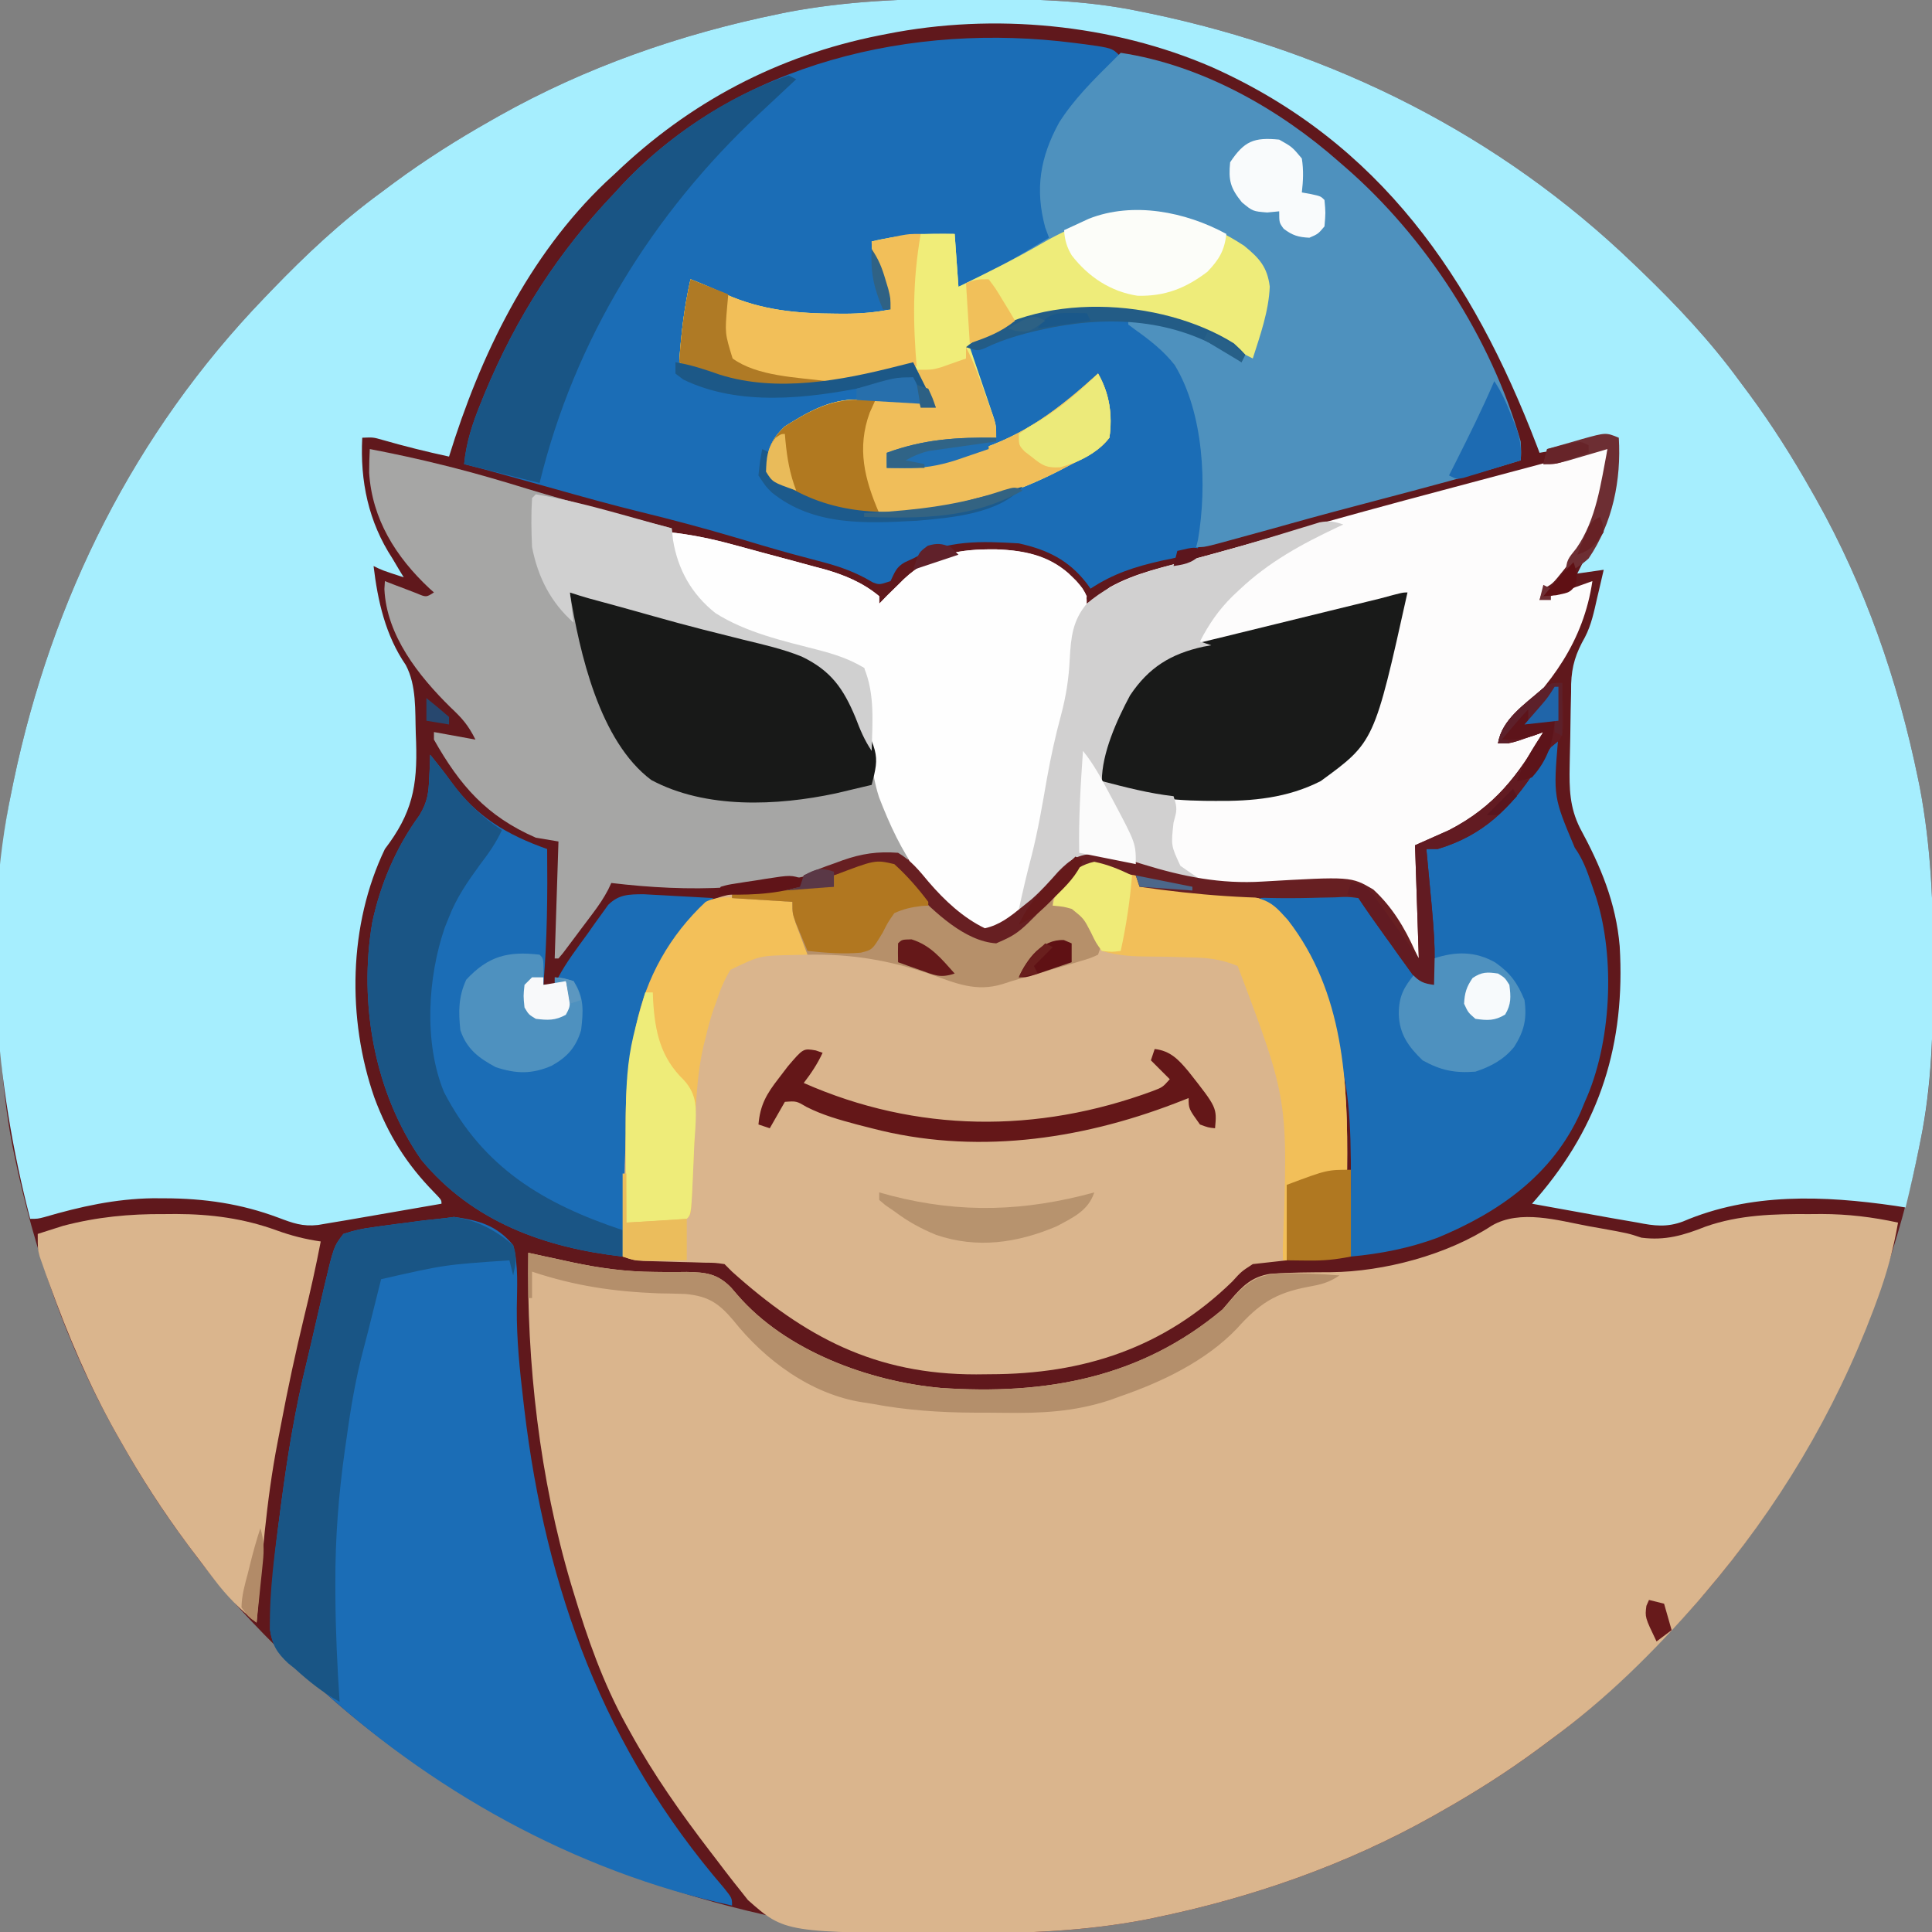 <?xml version="1.0" encoding="UTF-8"?>
<svg version="1.1" xmlns="http://www.w3.org/2000/svg" width="512" height="512">
<rect width="100%" height="100%" fill="#808080" stroke="none"/>
<path d="M0 0 C1.018 0.002 2.036 0.004 3.085 0.007 C17.694 0.056 32.026 0.307 46.375 3.312 C47.35 3.511 48.325 3.71 49.329 3.915 C97.711 14.035 141.699 35.952 177.375 70.312 C178.364 71.261 178.364 71.261 179.373 72.228 C188.861 81.372 197.601 90.67 205.375 101.312 C206.233 102.464 207.091 103.615 207.949 104.766 C213.987 112.955 219.37 121.458 224.375 130.312 C224.777 131.02 225.179 131.727 225.594 132.456 C238.619 155.591 247.368 180.762 252.688 206.75 C252.835 207.469 252.982 208.188 253.134 208.928 C256.108 224.575 256.748 240.048 256.688 255.938 C256.685 256.955 256.683 257.973 256.681 259.022 C256.631 273.631 256.38 287.963 253.375 302.312 C253.077 303.775 253.077 303.775 252.773 305.267 C242.652 353.648 220.736 397.637 186.375 433.312 C185.743 433.972 185.111 434.631 184.459 435.311 C175.315 444.799 166.018 453.539 155.375 461.312 C154.224 462.171 153.073 463.029 151.922 463.887 C143.732 469.924 135.23 475.307 126.375 480.312 C125.668 480.715 124.961 481.117 124.232 481.531 C101.097 494.557 75.925 503.306 49.938 508.625 C49.219 508.772 48.5 508.92 47.759 509.072 C32.113 512.045 16.639 512.686 0.75 512.625 C-0.777 512.622 -0.777 512.622 -2.335 512.618 C-16.944 512.569 -31.276 512.318 -45.625 509.312 C-47.087 509.014 -47.087 509.014 -48.579 508.71 C-96.961 498.59 -140.949 476.673 -176.625 442.312 C-177.284 441.68 -177.944 441.048 -178.623 440.397 C-188.111 431.253 -196.851 421.955 -204.625 411.312 C-205.483 410.161 -206.341 409.01 -207.199 407.859 C-213.237 399.67 -218.62 391.167 -223.625 382.312 C-224.027 381.605 -224.429 380.898 -224.844 380.169 C-237.869 357.034 -246.618 331.863 -251.938 305.875 C-252.085 305.156 -252.232 304.437 -252.384 303.697 C-255.358 288.05 -255.998 272.577 -255.938 256.688 C-255.935 255.67 -255.933 254.652 -255.931 253.603 C-255.881 238.994 -255.63 224.662 -252.625 210.312 C-252.426 209.338 -252.228 208.363 -252.023 207.358 C-241.902 158.977 -219.986 114.988 -185.625 79.312 C-184.993 78.653 -184.361 77.994 -183.709 77.314 C-174.565 67.826 -165.268 59.086 -154.625 51.312 C-153.474 50.454 -152.323 49.596 -151.172 48.738 C-142.982 42.701 -134.48 37.318 -125.625 32.312 C-124.918 31.91 -124.211 31.508 -123.482 31.094 C-100.347 18.068 -75.175 9.319 -49.188 4 C-48.469 3.853 -47.75 3.705 -47.009 3.553 C-31.363 0.58 -15.889 -0.061 0 0 Z " fill="#60181C" transform="translate(255.625,-0.312)"/>
<path d="M0 0 C1.018 0.002 2.036 0.004 3.085 0.007 C17.694 0.056 32.026 0.307 46.375 3.312 C47.35 3.511 48.325 3.71 49.329 3.915 C97.711 14.035 141.699 35.952 177.375 70.312 C178.364 71.261 178.364 71.261 179.373 72.228 C188.861 81.372 197.601 90.67 205.375 101.312 C206.233 102.464 207.091 103.615 207.949 104.766 C213.987 112.955 219.37 121.458 224.375 130.312 C224.777 131.02 225.179 131.727 225.594 132.456 C238.619 155.591 247.368 180.762 252.688 206.75 C252.835 207.469 252.982 208.188 253.134 208.928 C256.108 224.576 256.745 240.048 256.688 255.938 C256.686 256.953 256.685 257.969 256.683 259.015 C256.644 273.64 256.312 287.935 253.375 302.312 C253.199 303.188 253.022 304.064 252.84 304.966 C251.784 310.108 250.628 315.216 249.375 320.312 C248.475 320.168 247.575 320.024 246.648 319.875 C227.696 317.14 208.335 316.344 190.398 324.012 C186.164 325.605 182.735 325.197 178.375 324.312 C176.073 323.914 173.771 323.517 171.469 323.121 C168.937 322.666 166.406 322.209 163.875 321.75 C162.563 321.513 161.25 321.277 159.938 321.041 C156.75 320.467 153.562 319.891 150.375 319.312 C150.963 318.637 150.963 318.637 151.562 317.948 C168.489 298.373 175.146 276.805 173.61 251.049 C172.618 239.488 168.563 229.843 163.082 219.738 C160.336 214.227 160.236 209.305 160.355 203.23 C160.37 202.457 160.384 201.684 160.398 200.888 C160.431 199.257 160.468 197.625 160.507 195.994 C160.562 193.519 160.591 191.044 160.619 188.568 C160.655 186.977 160.692 185.385 160.73 183.793 C160.735 183.062 160.739 182.332 160.744 181.579 C160.901 176.759 162.012 173.376 164.399 169.182 C166.104 165.915 166.817 162.388 167.625 158.812 C167.884 157.722 167.884 157.722 168.148 156.609 C168.566 154.846 168.972 153.079 169.375 151.312 C167.065 151.643 164.755 151.972 162.375 152.312 C163.482 150.067 164.624 147.852 165.812 145.648 C171.041 135.74 172.802 127.459 172.375 116.312 C171.117 116.601 169.859 116.89 168.562 117.188 C164.905 118.003 161.24 118.72 157.551 119.383 C156.09 119.646 156.09 119.646 154.599 119.915 C153.865 120.046 153.131 120.177 152.375 120.312 C152.124 119.655 151.874 118.997 151.616 118.319 C134.61 73.976 110.167 38.051 65.602 18.129 C39.104 6.624 7.73 3.674 -20.625 9.312 C-21.286 9.441 -21.947 9.57 -22.627 9.703 C-49.525 15.079 -72.819 27.328 -92.625 46.312 C-93.433 47.058 -94.241 47.803 -95.074 48.57 C-115.618 68.114 -128.372 94.583 -136.625 121.312 C-142.563 120.031 -148.404 118.578 -154.242 116.898 C-156.702 116.193 -156.702 116.193 -159.625 116.312 C-160.222 127.848 -157.98 138.606 -151.625 148.312 C-151.027 149.323 -150.429 150.334 -149.812 151.375 C-149.225 152.334 -149.225 152.334 -148.625 153.312 C-154.375 151.438 -154.375 151.438 -156.625 150.312 C-155.523 159.589 -153.465 168.723 -148.092 176.543 C-145.19 182.02 -145.648 188.647 -145.438 194.75 C-145.41 195.477 -145.383 196.204 -145.354 196.953 C-144.98 208.774 -146.383 215.811 -153.625 225.312 C-163.283 245.37 -163.696 270.317 -156.403 291.22 C-152.73 301.096 -147.901 308.813 -140.566 316.301 C-138.625 318.312 -138.625 318.312 -138.625 319.312 C-142.627 320.008 -146.629 320.701 -150.631 321.394 C-151.989 321.629 -153.348 321.865 -154.707 322.101 C-156.67 322.442 -158.634 322.782 -160.598 323.121 C-161.776 323.325 -162.954 323.53 -164.168 323.74 C-165.309 323.929 -166.45 324.118 -167.625 324.312 C-168.851 324.521 -170.077 324.73 -171.341 324.945 C-175.46 325.406 -178.014 324.458 -181.875 323 C-191.759 319.299 -201.457 317.903 -212 317.875 C-213.025 317.871 -214.05 317.867 -215.106 317.863 C-225.078 318.01 -234.314 320.065 -243.851 322.854 C-245.625 323.312 -245.625 323.312 -247.625 323.312 C-257.022 287.322 -260.311 247.009 -252.625 210.312 C-252.426 209.338 -252.228 208.363 -252.023 207.358 C-241.902 158.977 -219.986 114.988 -185.625 79.312 C-184.993 78.653 -184.361 77.994 -183.709 77.314 C-174.565 67.826 -165.268 59.086 -154.625 51.312 C-153.474 50.454 -152.323 49.596 -151.172 48.738 C-142.982 42.701 -134.48 37.318 -125.625 32.312 C-124.918 31.91 -124.211 31.508 -123.482 31.094 C-100.347 18.068 -75.175 9.319 -49.188 4 C-48.469 3.853 -47.75 3.705 -47.009 3.553 C-31.363 0.58 -15.889 -0.061 0 0 Z " fill="#A6EEFE" transform="translate(255.625,-0.312)"/>
<path d="M0 0 C1.569 -0.012 1.569 -0.012 3.17 -0.023 C10.126 -0.006 16.643 0.771 23.438 2.25 C22.228 9.24 20.449 15.783 18 22.438 C17.654 23.379 17.307 24.321 16.95 25.292 C6.561 52.831 -8.458 77.893 -27.562 100.25 C-28.199 100.999 -28.836 101.748 -29.492 102.52 C-41.31 116.015 -54.048 128.686 -68.562 139.25 C-69.712 140.106 -70.862 140.963 -72.012 141.82 C-80.202 147.86 -88.706 153.244 -97.562 158.25 C-98.623 158.853 -98.623 158.853 -99.706 159.469 C-122.841 172.494 -148.012 181.243 -174 186.562 C-174.719 186.71 -175.438 186.857 -176.178 187.009 C-191.826 189.983 -207.297 190.619 -223.188 190.562 C-224.2 190.561 -225.213 190.56 -226.256 190.559 C-271.541 190.456 -271.541 190.456 -281.355 181.781 C-282.541 180.281 -282.541 180.281 -283.75 178.75 C-284.196 178.191 -284.643 177.632 -285.103 177.056 C-286.616 175.14 -288.09 173.198 -289.562 171.25 C-290.409 170.148 -290.409 170.148 -291.273 169.024 C-299.081 158.84 -306.381 148.505 -312.562 137.25 C-312.905 136.637 -313.247 136.023 -313.6 135.391 C-319.782 124.184 -323.875 112.481 -327.562 100.25 C-327.769 99.571 -327.975 98.892 -328.187 98.192 C-336.545 70.155 -340.044 39.439 -339.562 10.25 C-338.295 10.527 -337.028 10.804 -335.723 11.09 C-334.023 11.456 -332.324 11.822 -330.625 12.188 C-329.794 12.37 -328.963 12.552 -328.107 12.74 C-320.755 14.314 -313.643 15.28 -306.117 15.32 C-305.185 15.331 -304.253 15.341 -303.293 15.352 C-301.382 15.367 -299.47 15.359 -297.559 15.328 C-292.494 15.426 -289.448 15.756 -285.82 19.461 C-285.276 20.094 -284.733 20.726 -284.172 21.378 C-271.371 36.261 -249.234 44.366 -230.229 46.067 C-202.554 47.967 -177.246 43.507 -155.562 25.25 C-154.835 24.391 -154.108 23.533 -153.359 22.648 C-150.274 19.048 -147.807 16.61 -142.971 15.834 C-137.597 15.43 -132.23 15.428 -126.844 15.398 C-112.819 15.26 -96.025 10.799 -84.227 3.062 C-76.692 -1.335 -66.682 1.686 -58.625 3.188 C-57.598 3.37 -56.572 3.552 -55.514 3.74 C-48.059 5.085 -48.059 5.085 -44.562 6.25 C-38.235 7.054 -33.432 5.639 -27.586 3.317 C-18.695 0.18 -9.337 -0.069 0 0 Z " fill="#DAB58D" transform="translate(479.562,321.75)"/>
<path d="M0 0 C2.378 2.273 4.428 4.715 6.523 7.25 C11.233 12.479 17.18 16.12 23 20 C33.002 19.307 41.087 9.148 47.395 2.125 C50 0 50 0 53.055 -0.398 C55.679 -0.043 57.856 0.411 60.312 1.375 C60.989 1.63 61.666 1.885 62.363 2.148 C64 3 64 3 65 5 C67.486 5.533 67.486 5.533 70.504 5.781 C72.205 5.961 72.205 5.961 73.939 6.145 C75.135 6.262 76.331 6.379 77.562 6.5 C98.74 8.626 98.74 8.626 104.277 14.781 C119.168 33.96 120.237 57.604 120 81 C112.575 82.98 112.575 82.98 105 85 C104.67 91.6 104.34 98.2 104 105 C99.545 105.495 99.545 105.495 95 106 C91.988 107.954 91.988 107.954 89.562 110.625 C71.469 128.243 50.111 135.174 25.312 135.188 C24.122 135.2 22.932 135.212 21.705 135.225 C-5.045 135.268 -23.661 125.352 -43 108 C-43.66 107.34 -44.32 106.68 -45 106 C-47.472 105.645 -47.472 105.645 -50.34 105.621 C-51.403 105.587 -52.466 105.553 -53.561 105.518 C-54.675 105.491 -55.789 105.465 -56.938 105.438 C-59.134 105.378 -61.331 105.314 -63.527 105.246 C-64.993 105.21 -64.993 105.21 -66.488 105.174 C-69 105 -69 105 -72 104 C-73.283 35.416 -73.283 35.416 -52.406 11.891 C-46.911 7.573 -39.729 7.488 -33 6.875 C-31.704 6.745 -31.704 6.745 -30.383 6.613 C-25.564 6.152 -20.84 5.908 -16 6 C-16 5.01 -16 4.02 -16 3 C-5.049 -1.172 -5.049 -1.172 0 0 Z " fill="#DAB58D" transform="translate(237,229)"/>
<path d="M0 0 C-0.721 11.463 -2.896 20.807 -10 30 C-10.472 30.612 -10.944 31.225 -11.43 31.855 C-14.594 35.797 -14.594 35.797 -17 37 C-17.33 37.99 -17.66 38.98 -18 40 C-11.07 37.525 -11.07 37.525 -4 35 C-6.338 50.895 -14.925 62.521 -26.434 73.309 C-28.237 75.022 -28.237 75.022 -29 78 C-25.04 77.01 -21.08 76.02 -17 75 C-22.536 88.841 -31.585 97.097 -45 103 C-47.475 103.99 -47.475 103.99 -50 105 C-49.67 115.23 -49.34 125.46 -49 136 C-54.521 130.479 -54.521 130.479 -55.664 127.23 C-57.865 122.355 -60.182 118.591 -65 116 C-72.072 114.782 -79.147 115.255 -86.286 115.584 C-87.842 115.656 -89.397 115.727 -90.953 115.797 C-92.106 115.85 -92.106 115.85 -93.282 115.904 C-100.56 116.165 -107.252 115.202 -114.375 113.625 C-115.389 113.402 -116.403 113.18 -117.448 112.951 C-121.81 111.929 -125.847 110.687 -130 109 C-133.935 108.018 -137.072 107.912 -141 109 C-144.929 112.154 -148.168 115.762 -151.548 119.482 C-153.67 121.7 -155.973 123.55 -158.438 125.375 C-159.199 125.94 -159.961 126.504 -160.746 127.086 C-163 128 -163 128 -165.516 127.355 C-180.641 119.103 -188.779 105.665 -193.875 89.688 C-195.437 83.343 -195.558 76.835 -195.789 70.332 C-195.949 66.177 -196.431 62.118 -197 58 C-201.906 56.308 -206.805 54.748 -211.812 53.387 C-212.826 53.108 -213.839 52.829 -214.883 52.541 C-216.958 51.973 -219.036 51.415 -221.117 50.869 C-230.797 48.166 -239.43 43.668 -245 35 C-247.081 30.748 -249 26.778 -249 22 C-243.064 22.615 -237.504 23.764 -231.75 25.328 C-230.892 25.559 -230.035 25.79 -229.151 26.028 C-227.349 26.516 -225.547 27.007 -223.746 27.5 C-221.011 28.247 -218.272 28.973 -215.531 29.699 C-213.771 30.178 -212.01 30.659 -210.25 31.141 C-209.441 31.352 -208.633 31.564 -207.8 31.782 C-202.378 33.299 -197.369 35.356 -193 39 C-193 39.66 -193 40.32 -193 41 C-192.319 40.299 -191.639 39.597 -190.938 38.875 C-189.962 37.913 -188.982 36.955 -188 36 C-187.481 35.484 -186.961 34.969 -186.426 34.438 C-179.188 27.689 -171.728 26.49 -162.026 26.583 C-154.746 26.855 -148.328 28.046 -142.773 32.977 C-138 38.206 -138 38.206 -138 41 C-137.455 40.602 -136.909 40.203 -136.348 39.793 C-135.594 39.263 -134.839 38.733 -134.062 38.188 C-132.966 37.404 -132.966 37.404 -131.848 36.605 C-125.205 32.861 -117.513 31.26 -110.188 29.312 C-101.517 26.98 -92.878 24.547 -84.25 22.062 C-70.873 18.22 -57.449 14.577 -44 11 C-41.363 10.297 -38.727 9.594 -36.09 8.891 C-32.164 7.843 -28.238 6.797 -24.311 5.752 C-23.127 5.437 -21.943 5.122 -20.723 4.797 C-19.59 4.496 -18.457 4.195 -17.29 3.885 C-13.252 2.799 -9.226 1.669 -5.205 0.524 C-3 0 -3 0 0 0 Z " fill="#FDFCFC" transform="translate(426,119)"/>
<path d="M0 0 C0.998 0.126 1.996 0.252 3.024 0.382 C10.052 1.365 10.052 1.365 12.312 3.625 C11.744 4.159 11.176 4.692 10.59 5.242 C1.123 14.378 -7.797 24.569 -8.062 38.25 C-7.916 43.049 -7.359 47.132 -5.688 51.625 C-10.931 55.412 -16.351 58.607 -22.125 61.5 C-22.74 61.81 -23.355 62.12 -23.989 62.44 C-28.428 64.625 -28.428 64.625 -30.688 64.625 C-31.688 60.625 -31.688 60.625 -31.688 50.625 C-38.947 51.285 -46.208 51.945 -53.688 52.625 C-52.047 57.428 -52.047 57.428 -50.396 62.228 C-49.41 65.15 -48.688 67.521 -48.688 70.625 C-53.515 72.548 -57.867 72.906 -63 72.812 C-63.756 72.803 -64.512 72.794 -65.292 72.784 C-79.017 72.554 -89.51 69.07 -101.688 62.625 C-101.82 63.71 -101.953 64.796 -102.09 65.914 C-102.268 67.359 -102.447 68.805 -102.625 70.25 C-102.712 70.963 -102.799 71.676 -102.889 72.41 C-103.395 76.501 -103.976 80.563 -104.688 84.625 C-103.377 85.09 -102.064 85.546 -100.75 86 C-100.019 86.255 -99.288 86.51 -98.535 86.773 C-91.257 88.95 -84.415 90.012 -76.812 90 C-75.463 90.001 -75.463 90.001 -74.086 90.002 C-64.654 89.851 -55.794 87.951 -46.688 85.625 C-45.367 85.295 -44.047 84.965 -42.688 84.625 C-40.708 88.585 -38.727 92.545 -36.688 96.625 C-38.147 96.387 -38.147 96.387 -39.637 96.145 C-50.519 94.605 -61.878 94.149 -71.688 99.625 C-72.636 100.079 -73.585 100.532 -74.562 101 C-77.43 103.193 -78.977 105.457 -80.688 108.625 C-81.104 111.128 -81.104 111.128 -80.688 113.625 C-76.186 119.107 -68.47 122.313 -61.688 123.625 C-49.478 124.692 -37.46 124.101 -25.688 120.625 C-24.481 120.285 -23.274 119.944 -22.031 119.594 C-12.603 116.711 -4.148 112.649 4.312 107.625 C5.117 107.184 5.921 106.743 6.75 106.289 C8.633 104.635 8.633 104.635 8.52 101.594 C8.389 100.449 8.259 99.304 8.125 98.125 C7.949 96.408 7.949 96.408 7.77 94.656 C7.395 91.589 7.395 91.589 6.312 88.625 C5.73 89.182 5.147 89.739 4.547 90.312 C-9.043 102.962 -25.774 112.944 -45 112.688 C-46.325 112.674 -46.325 112.674 -47.676 112.66 C-48.34 112.649 -49.004 112.637 -49.688 112.625 C-49.688 111.305 -49.688 109.985 -49.688 108.625 C-39.703 104.95 -31.575 104.625 -20.688 104.625 C-23.328 96.705 -25.968 88.785 -28.688 80.625 C-15.348 70.621 3.153 69.175 19.242 71.094 C28.474 72.68 38.836 75.371 45.312 82.625 C44.983 83.285 44.653 83.945 44.312 84.625 C43.765 84.238 43.217 83.852 42.652 83.453 C34.531 78.118 25.13 74.625 15.312 74.625 C15.893 75.026 16.473 75.427 17.07 75.84 C27.803 83.65 31.375 91.676 33.625 104.473 C36.957 126.747 36.957 126.747 32.312 134.625 C29.403 135.998 26.393 136.567 23.25 137.188 C16.171 138.791 10.438 140.58 4.312 144.625 C3.984 144.166 3.655 143.707 3.316 143.234 C-1.487 137.038 -7.111 134.307 -14.688 132.625 C-24.68 132.026 -33.686 131.672 -42.688 136.625 C-43.411 136.956 -44.134 137.288 -44.879 137.629 C-47.192 138.903 -47.561 140.296 -48.688 142.625 C-51.688 143.625 -51.688 143.625 -53.449 142.929 C-54.085 142.567 -54.72 142.205 -55.375 141.832 C-59.4 139.696 -63.287 138.433 -67.688 137.312 C-69.274 136.891 -70.86 136.468 -72.445 136.043 C-73.71 135.705 -73.71 135.705 -75.001 135.361 C-79.877 134.025 -84.716 132.563 -89.562 131.125 C-97.841 128.685 -106.142 126.445 -114.526 124.398 C-122.202 122.521 -129.805 120.416 -137.408 118.268 C-141.457 117.126 -145.51 116.001 -149.562 114.875 C-150.318 114.664 -151.074 114.453 -151.852 114.236 C-155.122 113.326 -158.392 112.438 -161.688 111.625 C-161.115 105.763 -159.467 100.815 -157.25 95.375 C-156.896 94.505 -156.542 93.634 -156.177 92.737 C-147.807 72.622 -136.759 55.39 -121.688 39.625 C-121.018 38.893 -120.349 38.161 -119.66 37.406 C-89.191 5.178 -42.736 -5.48 0 0 Z " fill="#1B6DB6" transform="translate(284.688,11.375)"/>
<path d="M0 0 C21.43 3.228 41.995 14.835 58 29 C58.491 29.425 58.982 29.851 59.488 30.289 C80.846 48.822 98.217 75.676 106 103 C106.145 105.938 106.145 105.938 106 108 C93.275 111.92 80.413 115.304 67.538 118.69 C59.95 120.686 52.367 122.693 44.812 124.812 C44.136 125.002 43.459 125.192 42.762 125.387 C41.791 125.66 41.791 125.66 40.801 125.938 C36.706 127.082 32.606 128.206 28.5 129.312 C27.293 129.639 26.087 129.965 24.844 130.301 C22 131 22 131 20 131 C20.159 130.353 20.317 129.706 20.48 129.039 C22.926 114.734 22.03 95.434 14.312 82.75 C11.351 78.944 7.668 76.1 3.758 73.312 C3.178 72.879 2.598 72.446 2 72 C2 71.67 2 71.34 2 71 C13.181 71.495 22.8 74.631 32 81 C26.082 73.328 15.233 70.663 5.988 69.285 C-10.316 67.729 -25.666 69.703 -40 78 C-39.788 78.62 -39.576 79.241 -39.357 79.88 C-38.4 82.689 -37.45 85.501 -36.5 88.312 C-36.166 89.289 -35.832 90.265 -35.488 91.271 C-35.172 92.209 -34.857 93.147 -34.531 94.113 C-34.238 94.977 -33.945 95.841 -33.643 96.732 C-33 99 -33 99 -33 102 C-33.559 102.045 -34.117 102.09 -34.693 102.136 C-37.276 102.35 -39.856 102.581 -42.438 102.812 C-43.316 102.883 -44.194 102.953 -45.1 103.025 C-51.092 103.578 -56.384 104.84 -62 107 C-62 107.66 -62 108.32 -62 109 C-54.723 109.369 -48.523 108.472 -41.562 106.375 C-40.178 105.962 -40.178 105.962 -38.765 105.542 C-25.369 101.404 -16.266 94.262 -6 85 C-2.971 90.276 -2.149 96.008 -3 102 C-5.669 105.514 -9.08 107.1 -13 109 C-14.688 109.889 -14.688 109.889 -16.41 110.797 C-34.967 120.266 -56.863 125.253 -77.602 121.316 C-83.816 119.207 -89.351 115.649 -94 111 C-93.693 105.676 -92.932 102.651 -89 99 C-82.851 95.159 -77.248 91.879 -69.883 91.867 C-69.111 91.866 -68.339 91.865 -67.543 91.863 C-66.745 91.867 -65.947 91.871 -65.125 91.875 C-64.335 91.871 -63.545 91.867 -62.73 91.863 C-58.375 91.871 -54.288 92.131 -50 93 C-51.65 89.7 -53.3 86.4 -55 83 C-56.862 83.416 -56.862 83.416 -58.762 83.84 C-60.404 84.206 -62.046 84.572 -63.688 84.938 C-64.912 85.211 -64.912 85.211 -66.162 85.49 C-67.754 85.845 -69.346 86.196 -70.939 86.543 C-72.449 86.878 -73.953 87.238 -75.453 87.613 C-89.14 89.691 -104.85 89.087 -117 82 C-116.512 74.522 -115.666 67.311 -114 60 C-110.822 61.23 -107.722 62.581 -104.625 64 C-94.994 68.275 -85.69 69.078 -75.312 69.125 C-74.225 69.132 -74.225 69.132 -73.116 69.139 C-68.972 69.127 -65.064 68.806 -61 68 C-61.361 66.868 -61.722 65.736 -62.094 64.57 C-62.563 63.089 -63.031 61.607 -63.5 60.125 C-63.738 59.379 -63.977 58.632 -64.223 57.863 C-66 52.227 -66 52.227 -66 50 C-58.541 48.152 -51.68 47.821 -44 48 C-43.505 54.93 -43.505 54.93 -43 62 C-30.704 56.032 -30.704 56.032 -19 49 C-19.33 48.113 -19.66 47.226 -20 46.312 C-22.759 36.134 -21.365 27.705 -16.348 18.516 C-12.428 12.308 -7.194 7.139 -2 2 C-1.34 1.34 -0.68 0.68 0 0 Z " fill="#4E91BE" transform="translate(297,14)"/>
<path d="M0 0 C6.556 0.889 11.369 2.242 15.688 7.5 C17.144 12.911 16.691 18.636 16.645 24.191 C16.586 32.437 17.414 40.509 18.375 48.688 C18.506 49.807 18.506 49.807 18.64 50.95 C24.348 98.896 39.833 140.985 71.477 177.742 C73.688 180.5 73.688 180.5 73.688 182.5 C31.834 173.386 -6.717 151.786 -37.941 122.66 C-40.257 120.484 -40.257 120.484 -42.715 118.684 C-46.116 115.916 -48.123 113.919 -48.719 109.459 C-48.546 99.034 -47.51 88.83 -46.125 78.5 C-45.957 77.214 -45.957 77.214 -45.785 75.903 C-44.114 63.215 -42.069 50.719 -38.994 38.287 C-38.22 35.121 -37.494 31.947 -36.77 28.77 C-36.243 26.492 -35.716 24.215 -35.188 21.938 C-34.946 20.883 -34.704 19.829 -34.455 18.743 C-31.862 7.845 -31.862 7.845 -29.312 4.5 C-26.417 3.554 -24.156 3.039 -21.188 2.688 C-20.037 2.521 -20.037 2.521 -18.864 2.35 C-16.683 2.04 -14.499 1.766 -12.312 1.5 C-11.364 1.369 -10.415 1.237 -9.438 1.102 C-6.287 0.697 -3.143 0.474 0 0 Z " fill="#1B6DB6" transform="translate(120.312,322.5)"/>
<path d="M0 0 C6.503 1.254 12.951 2.641 19.375 4.25 C20.239 4.466 21.104 4.682 21.995 4.905 C28.643 6.596 35.196 8.525 41.75 10.544 C54.393 14.398 67.218 17.647 80 21 C80.146 22.101 80.292 23.202 80.443 24.336 C81.628 32.132 85.427 38.579 91.602 43.48 C99.744 48.639 109.479 50.841 118.732 53.213 C127.518 55.511 127.518 55.511 131 58 C133.039 63.5 133.218 68.692 133.312 74.5 C133.754 86.714 137.381 97.195 143 108 C142.67 108.66 142.34 109.32 142 110 C141.34 109.34 140.68 108.68 140 108 C134.425 107.235 130.404 108.434 125.125 110.312 C105.474 117.223 84.547 117.443 64 115 C63.727 115.58 63.455 116.16 63.174 116.757 C62.01 118.98 60.717 120.883 59.215 122.891 C58.419 123.954 58.419 123.954 57.607 125.039 C57.056 125.769 56.505 126.498 55.938 127.25 C55.105 128.368 55.105 128.368 54.256 129.508 C53.727 130.212 53.198 130.915 52.652 131.641 C52.168 132.285 51.683 132.93 51.183 133.595 C50.793 134.058 50.402 134.522 50 135 C49.67 135 49.34 135 49 135 C49.33 124.77 49.66 114.54 50 104 C47.03 103.505 47.03 103.505 44 103 C30.908 97.283 23.876 89.162 17 77 C17 76.34 17 75.68 17 75 C20.63 75.66 24.26 76.32 28 77 C26.046 73.092 24.438 71.314 21.312 68.375 C12.949 60.12 4.42 49.411 3.871 37.113 C3.914 36.416 3.956 35.719 4 35 C4.771 35.3 5.542 35.601 6.336 35.91 C7.84 36.481 7.84 36.481 9.375 37.062 C10.872 37.637 10.872 37.637 12.398 38.223 C14.952 39.309 14.952 39.309 17 38 C16.576 37.622 16.152 37.245 15.715 36.855 C6.902 28.585 0.612 18.584 -0.172 6.309 C-0.185 4.205 -0.103 2.101 0 0 Z " fill="#A6A6A5" transform="translate(98,119)"/>
<path d="M0 0 C0.33 0 0.66 0 1 0 C0.953 0.967 0.953 0.967 0.905 1.953 C-0.348 17.17 -0.348 17.17 5.336 30.668 C7.486 33.681 8.629 36.903 9.812 40.375 C10.211 41.538 10.609 42.7 11.02 43.898 C16.123 60.041 15.021 82.619 8 98 C7.616 98.929 7.232 99.859 6.836 100.816 C-0.59 117.361 -14.728 127.265 -31 134 C-38.543 136.796 -46.023 138.248 -54 139 C-54.037 137.746 -54.075 136.491 -54.113 135.199 C-53.623 89.392 -53.623 89.392 -72.227 49.746 C-73.618 48.529 -75.038 47.344 -76.496 46.207 C-76.992 45.809 -77.489 45.41 -78 45 C-78 44.67 -78 44.34 -78 44 C-69.498 42.306 -60.499 40.717 -52 43 C-44.219 48.535 -39.208 57.583 -35 66 C-34.01 66.33 -33.02 66.66 -32 67 C-32.061 66.229 -32.121 65.458 -32.184 64.664 C-32.459 61.131 -32.73 57.597 -33 54.062 C-33.095 52.85 -33.191 51.638 -33.289 50.389 C-33.781 43.903 -34.112 37.504 -34 31 C-33.334 30.804 -32.667 30.608 -31.98 30.406 C-16.472 25.374 -8.055 15.629 -0.723 1.547 C-0.484 1.036 -0.246 0.526 0 0 Z " fill="#1B6DB5" transform="translate(412,194)"/>
<path d="M0 0 C1.918 2.366 3.806 4.727 5.57 7.211 C12.19 16.426 20.436 21.27 31 25 C31.113 37.05 31.033 48.988 30 61 C30.99 61 31.98 61 33 61 C33.4 60.15 33.4 60.15 33.807 59.282 C36.04 55.011 38.992 51.21 41.812 47.312 C42.429 46.433 43.046 45.553 43.682 44.646 C44.288 43.811 44.895 42.975 45.52 42.113 C46.341 40.965 46.341 40.965 47.179 39.794 C50.011 37.004 52.647 37.012 56.495 36.978 C57.349 37.025 58.203 37.073 59.082 37.121 C60.013 37.169 60.945 37.218 61.904 37.268 C62.864 37.324 63.824 37.38 64.812 37.438 C65.792 37.49 66.771 37.542 67.779 37.596 C70.187 37.725 72.593 37.86 75 38 C74.246 38.744 73.492 39.488 72.715 40.254 C48.913 64.329 52.242 101.56 51 133 C30.441 130.675 11.244 123.811 -2.344 107.371 C-14.818 89.514 -18.97 65.813 -15.352 44.488 C-13.216 34.339 -8.961 24.414 -2.828 16.031 C-0.711 12.521 -0.416 10.191 -0.25 6.125 C-0.193 4.973 -0.137 3.82 -0.078 2.633 C-0.052 1.764 -0.027 0.895 0 0 Z " fill="#1B6DB6" transform="translate(114,200)"/>
<path d="M0 0 C4.022 3.279 6.142 5.599 6.805 10.816 C6.538 17.371 4.282 23.674 2.305 29.879 C-0.358 28.609 -2.719 27.192 -5.133 25.504 C-18.645 16.951 -37.011 15.862 -52.382 19.059 C-59.695 20.755 -66.166 23.1 -72.695 26.879 C-72.483 27.499 -72.271 28.12 -72.053 28.759 C-71.096 31.568 -70.145 34.38 -69.195 37.191 C-68.861 38.168 -68.528 39.144 -68.184 40.15 C-67.868 41.088 -67.552 42.026 -67.227 42.992 C-66.933 43.856 -66.64 44.72 -66.338 45.611 C-65.695 47.879 -65.695 47.879 -65.695 50.879 C-66.254 50.924 -66.813 50.969 -67.388 51.015 C-69.971 51.229 -72.552 51.46 -75.133 51.691 C-76.011 51.762 -76.89 51.832 -77.795 51.904 C-83.787 52.457 -89.079 53.718 -94.695 55.879 C-94.695 56.539 -94.695 57.199 -94.695 57.879 C-87.418 58.248 -81.219 57.35 -74.258 55.254 C-72.873 54.841 -72.873 54.841 -71.461 54.42 C-58.064 50.283 -48.961 43.141 -38.695 33.879 C-35.666 39.154 -34.845 44.887 -35.695 50.879 C-38.364 54.392 -41.775 55.979 -45.695 57.879 C-47.383 58.768 -47.383 58.768 -49.105 59.676 C-67.662 69.145 -89.559 74.132 -110.297 70.195 C-116.511 68.086 -122.047 64.528 -126.695 59.879 C-126.388 54.555 -125.627 51.53 -121.695 47.879 C-115.547 44.038 -109.944 40.758 -102.578 40.746 C-101.806 40.745 -101.034 40.744 -100.238 40.742 C-99.44 40.746 -98.642 40.75 -97.82 40.754 C-97.03 40.75 -96.24 40.746 -95.426 40.742 C-91.07 40.749 -86.984 41.01 -82.695 41.879 C-84.345 38.579 -85.995 35.279 -87.695 31.879 C-88.937 32.156 -90.178 32.433 -91.457 32.719 C-93.099 33.085 -94.741 33.451 -96.383 33.816 C-97.608 34.09 -97.608 34.09 -98.857 34.369 C-100.449 34.724 -102.041 35.075 -103.635 35.422 C-105.144 35.757 -106.648 36.117 -108.148 36.492 C-121.835 38.57 -137.546 37.966 -149.695 30.879 C-149.207 23.401 -148.361 16.19 -146.695 8.879 C-143.517 10.109 -140.417 11.46 -137.32 12.879 C-127.69 17.154 -118.386 17.957 -108.008 18.004 C-106.92 18.011 -106.92 18.011 -105.811 18.018 C-101.668 18.006 -97.759 17.685 -93.695 16.879 C-94.237 15.181 -94.237 15.181 -94.789 13.449 C-95.258 11.967 -95.727 10.486 -96.195 9.004 C-96.434 8.258 -96.672 7.511 -96.918 6.742 C-98.695 1.105 -98.695 1.105 -98.695 -1.121 C-91.237 -2.969 -84.376 -3.3 -76.695 -3.121 C-76.2 3.809 -76.2 3.809 -75.695 10.879 C-68.136 7.19 -60.63 3.476 -53.354 -0.752 C-35.06 -11.376 -18.361 -12.027 0 0 Z " fill="#EEEC7A" transform="translate(329.695,65.121)"/>
<path d="M0 0 C5.936 0.615 11.496 1.764 17.25 3.328 C18.108 3.559 18.965 3.79 19.849 4.028 C21.651 4.516 23.453 5.007 25.254 5.5 C27.989 6.247 30.728 6.973 33.469 7.699 C35.229 8.178 36.99 8.659 38.75 9.141 C39.559 9.352 40.367 9.564 41.2 9.782 C46.622 11.299 51.631 13.356 56 17 C56 17.66 56 18.32 56 19 C56.681 18.299 57.361 17.598 58.062 16.875 C59.038 15.913 60.018 14.955 61 14 C61.519 13.484 62.039 12.969 62.574 12.438 C69.812 5.689 77.272 4.49 86.974 4.583 C95.495 4.901 102.249 6.701 108.25 12.938 C109.953 14.902 109.953 14.902 111 17 C110.769 19.776 110.059 21.864 108.961 24.418 C107.819 27.487 107.725 30.043 107.625 33.312 C107.277 39.058 106.317 44.223 104.793 49.762 C103.48 54.706 102.461 59.68 101.543 64.711 C101.352 65.754 101.352 65.754 101.158 66.818 C100.519 70.336 99.895 73.856 99.282 77.378 C95.321 99.734 95.321 99.734 89.562 104.375 C86 106 86 106 83.547 105.293 C68.832 97.822 61.6 84.981 55.934 70.223 C53.653 63.073 53.475 55.774 53.211 48.332 C53.051 44.177 52.569 40.118 52 36 C47.094 34.308 42.195 32.748 37.188 31.387 C35.668 30.968 35.668 30.968 34.117 30.541 C32.042 29.973 29.964 29.415 27.883 28.869 C18.203 26.166 9.57 21.668 4 13 C1.919 8.748 0 4.778 0 0 Z " fill="#FEFEFE" transform="translate(177,141)"/>
<path d="M0 0 C1.051 -0.008 2.101 -0.015 3.184 -0.023 C12.422 -0.001 21.099 1.143 29.812 4.312 C33.711 5.722 37.392 6.661 41.5 7.25 C40.216 13.924 38.744 20.526 37.125 27.125 C34.822 36.677 32.76 46.257 30.941 55.914 C30.661 57.395 30.377 58.876 30.086 60.356 C27.001 76.155 25.876 92.232 24.5 108.25 C20.099 104.795 16.634 101.255 13.25 96.812 C12.78 96.203 12.309 95.593 11.825 94.965 C10.372 93.068 8.933 91.162 7.5 89.25 C7.061 88.665 6.622 88.08 6.169 87.477 C-0.33 78.752 -6.148 69.719 -11.5 60.25 C-11.902 59.543 -12.304 58.836 -12.719 58.107 C-19.924 45.309 -25.517 32.056 -30.5 18.25 C-30.803 17.412 -31.106 16.575 -31.418 15.712 C-31.694 14.923 -31.97 14.133 -32.254 13.32 C-32.496 12.63 -32.737 11.939 -32.987 11.227 C-33.5 9.25 -33.5 9.25 -33.5 5.25 C-32.065 4.783 -30.627 4.327 -29.188 3.875 C-28.387 3.62 -27.586 3.365 -26.762 3.102 C-17.798 0.761 -9.253 -0.068 0 0 Z " fill="#DAB58D" transform="translate(43.5,321.75)"/>
<path d="M0 0 C-8.802 39.636 -8.802 39.636 -23 50 C-31.826 54.5 -41.083 55.349 -50.875 55.25 C-51.838 55.244 -52.801 55.238 -53.793 55.232 C-63.795 55.092 -72.751 53.913 -82 50 C-78.98 36.686 -75.735 24.515 -63.71 16.468 C-60.898 14.945 -58.424 14.148 -55.323 13.39 C-54.209 13.113 -53.095 12.836 -51.947 12.551 C-50.754 12.264 -49.561 11.976 -48.332 11.68 C-47.101 11.376 -45.87 11.071 -44.601 10.758 C-41.34 9.954 -38.077 9.156 -34.814 8.362 C-30.204 7.24 -25.598 6.105 -20.992 4.97 C-18.541 4.367 -16.089 3.767 -13.636 3.171 C-12.532 2.9 -11.427 2.63 -10.288 2.351 C-9.313 2.114 -8.338 1.876 -7.333 1.632 C-1.306 0 -1.306 0 0 0 Z " fill="#191A19" transform="translate(373,157)"/>
<path d="M0 0 C6.55 1.259 13.034 2.677 19.5 4.312 C20.789 4.637 20.789 4.637 22.104 4.969 C30.049 6.986 37.958 9.111 45.833 11.384 C48.016 12.005 50.206 12.593 52.398 13.18 C61.581 15.718 68.523 18.341 73.699 26.766 C82.127 42.683 82.127 42.683 80 51 C77.98 51.483 75.959 51.961 73.938 52.438 C72.812 52.704 71.687 52.971 70.527 53.246 C54.961 56.573 35.983 57.438 21.586 49.703 C7.837 39.404 2.62 15.98 0 0 Z " fill="#181918" transform="translate(151,157)"/>
<path d="M0 0 C-0.497 0.23 -0.994 0.459 -1.506 0.696 C-11.054 5.192 -19.712 9.914 -27.438 17.188 C-28.045 17.757 -28.652 18.326 -29.278 18.913 C-33.034 22.613 -35.579 26.318 -38 31 C-37.01 31.33 -36.02 31.66 -35 32 C-35.69 32.124 -36.379 32.248 -37.09 32.375 C-45.716 34.268 -51.573 37.864 -56.527 45.289 C-60.002 51.774 -64 60.571 -64 68 C-57.692 69.647 -51.485 71.263 -45 72 C-43.914 75.257 -44.129 75.866 -45 79 C-45.676 85.094 -45.676 85.094 -43.188 90.438 C-41.481 91.657 -39.745 92.836 -38 94 C-45.279 93.3 -53.407 92.296 -60 89 C-63.91 88.068 -67.098 87.979 -71 89 C-74.644 91.588 -77.526 94.943 -80.469 98.277 C-83 101 -83 101 -86 102 C-84.968 97.239 -83.875 92.52 -82.625 87.812 C-80.908 81.057 -79.755 74.219 -78.558 67.357 C-77.544 61.658 -76.327 56.085 -74.812 50.5 C-73.466 45.424 -72.739 40.745 -72.5 35.5 C-72.194 29.884 -71.718 25.394 -68 21 C-60.027 14.018 -49.939 11.904 -39.938 9.25 C-33.722 7.589 -27.531 5.878 -21.371 4.02 C-20.286 3.694 -19.202 3.368 -18.084 3.032 C-15.977 2.395 -13.872 1.75 -11.769 1.097 C-10.812 0.808 -9.854 0.52 -8.867 0.223 C-8.023 -0.038 -7.178 -0.298 -6.308 -0.566 C-3.833 -1.031 -2.362 -0.803 0 0 Z " fill="#D1D0D0" transform="translate(356,139)"/>
<path d="M0 0 C1.928 2.384 3.832 4.77 5.641 7.246 C9.516 12.522 13.544 16.386 19 20 C17.443 23.434 15.397 26.249 13.125 29.25 C9.874 33.704 7.012 37.861 5 43 C4.629 43.923 4.258 44.846 3.875 45.797 C-0.666 58.977 -1.724 76.38 3.672 89.434 C14.067 109.521 30.097 119.032 51 126 C51 128.31 51 130.62 51 133 C30.441 130.675 11.244 123.811 -2.344 107.371 C-14.818 89.514 -18.97 65.813 -15.352 44.488 C-13.216 34.339 -8.961 24.414 -2.828 16.031 C-0.711 12.521 -0.416 10.191 -0.25 6.125 C-0.193 4.973 -0.137 3.82 -0.078 2.633 C-0.052 1.764 -0.027 0.895 0 0 Z " fill="#1A5585" transform="translate(114,200)"/>
<path d="M0 0 C3.848 0.785 7.565 1.805 11.062 3.625 C11.393 4.285 11.723 4.945 12.062 5.625 C14.549 6.158 14.549 6.158 17.566 6.406 C18.7 6.526 19.834 6.646 21.002 6.77 C22.198 6.887 23.393 7.004 24.625 7.125 C45.803 9.251 45.803 9.251 51.34 15.406 C66.23 34.585 67.299 58.229 67.062 81.625 C62.112 82.945 57.163 84.265 52.062 85.625 C51.733 92.225 51.403 98.825 51.062 105.625 C50.733 105.625 50.403 105.625 50.062 105.625 C50.033 104.138 50.033 104.138 50.002 102.622 C51.468 63.094 51.468 63.094 38.062 27.625 C33.661 25.787 29.867 25.382 25.125 25.344 C23.818 25.305 22.511 25.266 21.164 25.227 C19.109 25.169 17.059 25.125 15.003 25.124 C10.518 25.109 6.365 24.937 2.062 23.625 C-0.248 21.174 -1.473 19.013 -2.774 15.918 C-3.732 13.517 -3.732 13.517 -5.824 12.523 C-7.98 11.907 -7.98 11.907 -10.938 11.625 C-9.97 5.945 -5.642 1.2 0 0 Z " fill="#F2BF59" transform="translate(289.938,228.375)"/>
<path d="M0 0 C6.031 0.818 11.088 3.537 15.688 7.5 C16.773 10.668 16.395 12.139 15.688 15.5 C15.193 13.52 15.193 13.52 14.688 11.5 C-2.535 12.674 -2.535 12.674 -19.312 16.5 C-19.693 18.024 -19.693 18.024 -20.082 19.578 C-20.77 22.328 -21.457 25.078 -22.145 27.828 C-22.419 28.935 -22.419 28.935 -22.698 30.064 C-23.134 31.791 -23.584 33.514 -24.044 35.235 C-26.061 42.914 -27.361 50.576 -28.438 58.438 C-28.606 59.61 -28.775 60.782 -28.949 61.99 C-30.591 73.699 -31.493 85.302 -31.438 97.125 C-31.435 98.654 -31.435 98.654 -31.432 100.215 C-31.379 109.663 -30.935 119.074 -30.312 128.5 C-34.742 126.064 -38.409 123.138 -42.125 119.75 C-43.021 119.029 -43.021 119.029 -43.936 118.293 C-46.922 115.515 -48.173 113.448 -48.774 109.369 C-48.951 99.038 -47.495 88.721 -46.125 78.5 C-45.957 77.214 -45.957 77.214 -45.785 75.903 C-44.114 63.215 -42.069 50.719 -38.994 38.287 C-38.22 35.121 -37.494 31.947 -36.77 28.77 C-36.243 26.492 -35.716 24.215 -35.188 21.938 C-34.946 20.883 -34.704 19.829 -34.455 18.743 C-31.862 7.845 -31.862 7.845 -29.312 4.5 C-26.417 3.554 -24.156 3.039 -21.188 2.688 C-20.037 2.521 -20.037 2.521 -18.864 2.35 C-16.683 2.04 -14.499 1.766 -12.312 1.5 C-11.364 1.369 -10.415 1.237 -9.438 1.102 C-6.287 0.697 -3.143 0.474 0 0 Z " fill="#195585" transform="translate(120.312,322.5)"/>
<path d="M0 0 C2.105 4.066 3.604 8.251 5.125 12.562 C5.402 13.33 5.679 14.098 5.965 14.889 C6.357 15.998 6.357 15.998 6.758 17.129 C6.996 17.8 7.235 18.471 7.481 19.162 C8 21 8 21 8 24 C7.441 24.045 6.883 24.09 6.307 24.136 C3.724 24.35 1.144 24.581 -1.438 24.812 C-2.316 24.883 -3.194 24.953 -4.1 25.025 C-10.092 25.578 -15.384 26.84 -21 29 C-21 29.66 -21 30.32 -21 31 C-13.723 31.369 -7.523 30.472 -0.562 28.375 C0.361 28.1 1.284 27.825 2.235 27.542 C15.631 23.404 24.734 16.262 35 7 C38.029 12.276 38.851 18.008 38 24 C35.331 27.514 31.92 29.1 28 31 C26.875 31.593 25.749 32.186 24.59 32.797 C6.033 42.266 -15.863 47.253 -36.602 43.316 C-42.816 41.207 -48.351 37.649 -53 33 C-52.693 27.676 -51.932 24.651 -48 21 C-41.851 17.159 -36.248 13.879 -28.883 13.867 C-28.111 13.866 -27.339 13.865 -26.543 13.863 C-25.745 13.867 -24.947 13.871 -24.125 13.875 C-23.335 13.871 -22.545 13.867 -21.73 13.863 C-17.375 13.871 -13.288 14.131 -9 15 C-10.32 12.03 -11.64 9.06 -13 6 C-8.71 5.01 -4.42 4.02 0 3 C0 2.01 0 1.02 0 0 Z " fill="#F0BE5A" transform="translate(256,92)"/>
<path d="M0 0 C0.99 0.495 0.99 0.495 2 1 C1.328 1.627 1.328 1.627 0.642 2.266 C-1.427 4.197 -3.495 6.13 -5.562 8.062 C-6.267 8.719 -6.971 9.376 -7.697 10.053 C-36.143 36.663 -56.748 69.997 -66 108 C-72.667 106.333 -79.333 104.667 -86 103 C-85.428 97.138 -83.78 92.19 -81.562 86.75 C-81.208 85.88 -80.854 85.009 -80.489 84.112 C-72.12 63.997 -61.071 46.765 -46 31 C-45.331 30.268 -44.662 29.536 -43.973 28.781 C-32.248 16.379 -16.253 5.418 0 0 Z " fill="#195585" transform="translate(209,20)"/>
<path d="M0 0 C0.712 -0.004 1.424 -0.008 2.158 -0.012 C5.96 -0.005 9.492 0.21 13.188 1.125 C13.858 3.082 14.524 5.041 15.188 7 C15.559 8.091 15.93 9.181 16.312 10.305 C17.188 13.125 17.188 13.125 17.188 15.125 C15.958 15.153 14.728 15.182 13.461 15.211 C4.516 15.383 4.516 15.383 -3.238 19.133 C-4.831 21.759 -5.873 24.203 -6.812 27.125 C-7.118 27.96 -7.424 28.796 -7.738 29.656 C-8.568 32.142 -9.23 34.569 -9.812 37.125 C-10.052 38.05 -10.052 38.05 -10.297 38.994 C-12.388 47.92 -12.475 57.066 -12.875 66.188 C-12.991 68.749 -13.108 71.311 -13.232 73.873 C-13.308 75.457 -13.379 77.042 -13.446 78.627 C-13.7 84.013 -13.7 84.013 -14.812 85.125 C-17.505 85.362 -20.177 85.547 -22.875 85.688 C-24.013 85.752 -24.013 85.752 -25.174 85.818 C-27.053 85.925 -28.933 86.025 -30.812 86.125 C-31.236 50.488 -31.236 50.488 -28.812 37.125 C-28.629 36.074 -28.446 35.024 -28.258 33.941 C-25.568 21.172 -19.353 10.044 -9.812 1.125 C-6.7 -0.431 -3.412 -0.018 0 0 Z " fill="#F3C059" transform="translate(196.812,237.875)"/>
<path d="M0 0 C2.378 2.273 4.428 4.715 6.523 7.25 C11.233 12.479 17.18 16.12 23 20 C27.468 19.753 30.134 17.721 33.625 15.062 C34.566 14.352 35.507 13.642 36.477 12.91 C37.726 11.965 37.726 11.965 39 11 C39.99 10.34 40.98 9.68 42 9 C42 9.66 42 10.32 42 11 C43.031 10.979 44.062 10.959 45.125 10.938 C47.947 11.312 48.86 11.85 50.836 13.965 C52.433 16.278 53.878 18.421 55 21 C54.505 22.485 54.505 22.485 54 24 C51.918 24.951 51.918 24.951 49.188 25.754 C48.194 26.051 47.2 26.348 46.176 26.654 C45.128 26.954 44.08 27.254 43 27.562 C41.983 27.866 40.966 28.17 39.918 28.482 C37.896 29.078 35.868 29.655 33.834 30.212 C32.102 30.694 30.379 31.212 28.677 31.794 C21.688 33.933 16.293 31.599 9.625 29.188 C-1.436 25.452 -11.357 23.776 -23 24 C-23.673 22.231 -24.338 20.46 -25 18.688 C-25.371 17.701 -25.742 16.715 -26.125 15.699 C-27 13 -27 13 -27 10 C-32.28 9.67 -37.56 9.34 -43 9 C-43 8.67 -43 8.34 -43 8 C-39.813 7.661 -36.625 7.33 -33.438 7 C-32.542 6.905 -31.647 6.809 -30.725 6.711 C-25.785 6.204 -20.965 5.891 -16 6 C-16 5.01 -16 4.02 -16 3 C-5.049 -1.172 -5.049 -1.172 0 0 Z " fill="#B6906A" transform="translate(237,229)"/>
<path d="M0 0 C-0.072 0.683 -0.144 1.366 -0.219 2.07 C-1.229 13.041 -1.096 23.993 -1 35 C-1.571 35.126 -2.143 35.251 -2.731 35.38 C-6.305 36.169 -9.87 36.968 -13.422 37.852 C-29.71 41.637 -49.088 42.699 -64 34 C-63.512 26.522 -62.666 19.311 -61 12 C-57.822 13.23 -54.722 14.581 -51.625 16 C-41.994 20.275 -32.69 21.078 -22.312 21.125 C-21.225 21.132 -21.225 21.132 -20.116 21.139 C-15.972 21.127 -12.064 20.806 -8 20 C-8.541 18.302 -8.541 18.302 -9.094 16.57 C-9.563 15.089 -10.031 13.607 -10.5 12.125 C-10.738 11.379 -10.977 10.632 -11.223 9.863 C-13 4.227 -13 4.227 -13 2 C-11.397 1.663 -9.792 1.331 -8.188 1 C-7.294 0.814 -6.401 0.629 -5.48 0.438 C-3 0 -3 0 0 0 Z " fill="#F2BF59" transform="translate(244,62)"/>
<path d="M0 0 C1.267 0.277 2.534 0.554 3.84 0.84 C5.539 1.206 7.238 1.572 8.938 1.938 C9.768 2.12 10.599 2.302 11.455 2.49 C18.808 4.064 25.919 5.03 33.445 5.07 C34.377 5.081 35.309 5.091 36.27 5.102 C38.181 5.117 40.093 5.109 42.004 5.078 C47.069 5.176 50.114 5.506 53.742 9.211 C54.558 10.16 54.558 10.16 55.39 11.128 C68.192 26.011 90.329 34.116 109.334 35.817 C137.045 37.72 162.27 33.229 184 15 C184.773 14.13 185.547 13.26 186.344 12.363 C190.372 7.846 193.201 5.823 199.285 5.441 C204.539 5.347 209.763 5.577 215 6 C212.045 7.97 210.033 8.427 206.607 9.038 C197.996 10.671 193.692 13.468 187.762 20.117 C179.599 28.638 168.022 34.203 157 38 C156.054 38.344 155.108 38.688 154.133 39.043 C144.645 42.165 135.909 42.558 125.995 42.412 C123.437 42.375 120.881 42.371 118.322 42.371 C109.037 42.331 100.149 41.733 91 40 C90.197 39.876 89.394 39.752 88.567 39.625 C74.971 37.507 62.744 28.497 54.345 17.915 C50.457 13.331 47.713 11.496 41.656 10.922 C39.272 10.831 36.886 10.775 34.5 10.75 C22.58 10.286 12.316 8.772 1 5 C1 7.31 1 9.62 1 12 C0.67 12 0.34 12 0 12 C0 8.04 0 4.08 0 0 Z " fill="#B48F6B" transform="translate(140,332)"/>
<path d="M0 0 C12.125 1.976 24.133 5.866 36 9 C36.122 10.052 36.245 11.104 36.371 12.188 C37.667 20.045 41.346 26.516 47.602 31.48 C55.744 36.639 65.479 38.841 74.732 41.213 C79.114 42.359 83.097 43.615 87 46 C89.902 52.991 89.188 60.544 89 68 C87.059 65.088 85.99 62.506 84.75 59.25 C81.521 51.454 78.202 46.72 70.469 43 C65.511 40.992 60.312 39.829 55.125 38.562 C52.711 37.956 50.297 37.348 47.883 36.738 C46.122 36.297 46.122 36.297 44.325 35.846 C39.865 34.711 35.43 33.497 31 32.25 C29.929 31.949 29.929 31.949 28.836 31.642 C28.157 31.451 27.477 31.259 26.777 31.062 C22.548 29.873 18.309 28.72 14.066 27.578 C12.363 27.102 10.678 26.559 9 26 C9.33 28.64 9.66 31.28 10 34 C3.92 28.595 0.574 22 -1 14 C-1.201 9.659 -1.27 5.339 -1 1 C-0.67 0.67 -0.34 0.34 0 0 Z " fill="#D0D0D0" transform="translate(142,131)"/>
<path d="M0 0 C0.081 2.27 0.139 4.541 0.188 6.812 C0.222 8.077 0.257 9.342 0.293 10.645 C0 14 0 14 -1.266 15.582 C-1.838 16.05 -2.41 16.518 -3 17 C-4.344 18.937 -5.653 20.898 -6.938 22.875 C-13.653 33.201 -20.963 40.41 -33 44 C-33.99 44 -34.98 44 -36 44 C-35.939 44.629 -35.879 45.257 -35.816 45.905 C-33.62 68.996 -33.62 68.996 -34 80 C-36.699 79.637 -37.811 79.2 -39.708 77.19 C-40.26 76.418 -40.813 75.647 -41.383 74.852 C-41.993 74.011 -42.602 73.171 -43.23 72.305 C-43.856 71.42 -44.481 70.536 -45.125 69.625 C-45.758 68.748 -46.391 67.872 -47.043 66.969 C-49.414 63.677 -51.75 60.375 -54 57 C-56.876 56.631 -56.876 56.631 -60.281 56.812 C-61.587 56.838 -62.893 56.863 -64.238 56.889 C-65.282 56.917 -65.282 56.917 -66.346 56.945 C-81.8 57.339 -96.687 56.244 -112 54 C-112.33 53.01 -112.66 52.02 -113 51 C-113.949 50.856 -114.897 50.711 -115.875 50.562 C-119 50 -119 50 -121 49 C-123.946 48.524 -126.041 48.311 -128.545 50.11 C-130.187 51.703 -131.723 53.358 -133.25 55.062 C-143.941 66.333 -143.941 66.333 -150 69 C-158.438 68.423 -166.237 60.687 -172 55 C-172.87 53.866 -173.726 52.721 -174.562 51.562 C-176.795 48.693 -176.795 48.693 -180.25 48.5 C-184.578 49.077 -188.77 49.926 -193 51 C-193 51.99 -193 52.98 -193 54 C-199.435 54.495 -199.435 54.495 -206 55 C-204.02 54.505 -204.02 54.505 -202 54 C-201.67 53.01 -201.34 52.02 -201 51 C-198.306 49.776 -195.727 48.763 -192.938 47.812 C-192.198 47.54 -191.459 47.267 -190.697 46.986 C-185.599 45.207 -181.398 44.596 -176 45 C-172.558 47.015 -170.392 49.727 -167.875 52.75 C-163.703 57.599 -158.799 62.212 -153 65 C-149.083 64.126 -146.336 61.933 -143.25 59.438 C-142.377 58.735 -141.505 58.032 -140.605 57.309 C-138.025 55.022 -135.838 52.586 -133.562 50 C-130.284 46.652 -128.283 45.383 -123.562 45.25 C-119.167 45.636 -115.214 46.717 -111.031 48.066 C-100.437 51.329 -90.506 53.314 -79.41 52.621 C-55.956 51.267 -55.956 51.267 -50.072 54.717 C-45.065 59.317 -41.765 64.837 -39 71 C-38.67 71.66 -38.34 72.32 -38 73 C-38.33 63.1 -38.66 53.2 -39 43 C-36.03 41.68 -33.06 40.36 -30 39 C-17.921 32.76 -11.681 24.539 -5 13 C-5.615 13.217 -6.23 13.433 -6.863 13.656 C-7.672 13.935 -8.48 14.213 -9.312 14.5 C-10.113 14.778 -10.914 15.057 -11.738 15.344 C-14 16 -14 16 -17 16 C-16.029 9.6 -9.778 5.581 -5.188 1.5 C-3 0 -3 0 0 0 Z " fill="#671F22" transform="translate(414,181)"/>
<path d="M0 0 C4.025 2.813 5.872 5.398 7.75 9.938 C8.461 14.916 7.654 18.203 5.027 22.363 C2.261 25.773 -1.156 27.573 -5.25 28.938 C-10.728 29.359 -14.435 28.612 -19.25 25.938 C-23.038 22.276 -25.391 18.992 -25.562 13.688 C-25.539 8.896 -24.252 6.596 -21.25 2.938 C-19.6 3.928 -17.95 4.918 -16.25 5.938 C-16.25 3.627 -16.25 1.317 -16.25 -1.062 C-10.501 -2.979 -5.25 -2.988 0 0 Z " fill="#4E91BF" transform="translate(396.25,255.062)"/>
<path d="M0 0 C0.66 0 1.32 0 2 0 C2.026 0.69 2.052 1.379 2.078 2.09 C2.585 10.495 4.054 17.273 10.25 23.25 C13.853 27.243 13.528 30.905 13.273 36.094 C13.183 37.383 13.093 38.672 13 40 C12.925 41.677 12.855 43.354 12.789 45.031 C12.204 58.796 12.204 58.796 11 60 C8.308 60.237 5.635 60.422 2.938 60.562 C1.8 60.627 1.8 60.627 0.639 60.693 C-1.241 60.8 -3.12 60.9 -5 61 C-5.499 19.028 -5.499 19.028 0 0 Z " fill="#EEEC79" transform="translate(171,263)"/>
<path d="M0 0 C1 1 1 1 1.062 4.562 C1.042 5.697 1.021 6.831 1 8 C1.99 8 2.98 8 4 8 C4 7.34 4 6.68 4 6 C6.375 6.312 6.375 6.312 9 7 C11.856 11.284 11.596 14.975 11 20 C9.639 24.565 7.323 27.133 3.188 29.438 C-2.089 31.704 -6.164 31.601 -11.625 29.812 C-16.166 27.374 -19.343 24.97 -21 20 C-21.515 15.09 -21.531 11.148 -19.438 6.625 C-13.607 0.346 -8.361 -0.977 0 0 Z " fill="#4E91BF" transform="translate(143,253)"/>
<path d="M0 0 C-0.507 4.439 -1.937 6.772 -5 10 C-10.79 14.405 -16.292 16.571 -23.566 16.375 C-30.716 15.273 -36.564 11.36 -40.949 5.715 C-42.292 3.523 -42.845 1.561 -43 -1 C-41.607 -1.652 -40.211 -2.297 -38.812 -2.938 C-38.035 -3.297 -37.258 -3.657 -36.457 -4.027 C-24.753 -8.661 -10.783 -5.882 0 0 Z " fill="#FCFDF9" transform="translate(325,62)"/>
<path d="M0 0 C0.897 0.309 0.897 0.309 1.812 0.625 C0.438 3.585 -1.205 6.04 -3.188 8.625 C26.673 21.809 58.735 22.049 89.258 10.773 C91.912 9.762 91.912 9.762 93.812 7.625 C92.162 5.975 90.513 4.325 88.812 2.625 C89.142 1.635 89.472 0.645 89.812 -0.375 C94.023 0.093 96.224 2.523 98.812 5.625 C106.312 15.14 106.312 15.14 105.812 20.625 C104 20.438 104 20.438 101.812 19.625 C98.812 15.446 98.812 15.446 98.812 12.625 C97.603 13.096 96.394 13.566 95.148 14.051 C69.555 23.848 41.72 27.673 14.812 20.625 C13.538 20.3 12.263 19.975 10.949 19.641 C6.288 18.382 1.92 17.185 -2.398 15 C-5.118 13.404 -5.118 13.404 -8.188 13.625 C-9.508 15.935 -10.828 18.245 -12.188 20.625 C-13.178 20.295 -14.168 19.965 -15.188 19.625 C-14.732 14.377 -13.019 11.504 -9.812 7.375 C-9.021 6.339 -8.23 5.302 -7.414 4.234 C-3.316 -0.568 -3.316 -0.568 0 0 Z " fill="#641718" transform="translate(216.188,278.375)"/>
<path d="M0 0 C0.799 0.009 1.598 0.018 2.422 0.027 C3.025 0.039 3.628 0.051 4.25 0.062 C3.755 1.156 3.26 2.249 2.75 3.375 C-0.729 12.831 1.363 21.091 5.25 30.062 C-5.451 30.898 -13.944 28.059 -22.289 21.332 C-23.131 20.6 -23.961 19.852 -24.75 19.062 C-24.443 13.739 -23.682 10.713 -19.75 7.062 C-13.274 3.017 -7.724 -0.114 0 0 Z " fill="#B17920" transform="translate(227.75,105.938)"/>
<path d="M0 0 C2.97 0 5.94 0 9 0 C9.33 4.62 9.66 9.24 10 14 C11.65 13.34 13.3 12.68 15 12 C15.99 12 16.98 12 18 12 C19.824 14.406 19.824 14.406 21.688 17.5 C22.31 18.521 22.933 19.542 23.574 20.594 C24.045 21.388 24.515 22.182 25 23 C22.187 25.304 19.719 26.616 16.25 27.688 C15.451 27.939 14.652 28.19 13.828 28.449 C13.225 28.631 12.622 28.813 12 29 C12 30.32 12 31.64 12 33 C10.586 33.508 9.169 34.006 7.75 34.5 C6.961 34.778 6.172 35.057 5.359 35.344 C3 36 3 36 -1 36 C-2.098 23.494 -2.176 12.396 0 0 Z " fill="#F0ED79" transform="translate(244,62)"/>
<path d="M0 0 C3.368 3.049 6.267 6.374 9 10 C9 10.33 9 10.66 9 11 C8.432 11.028 7.863 11.057 7.277 11.086 C4.569 11.421 2.49 11.852 0 13 C-1.663 15.373 -1.663 15.373 -3.062 18.125 C-5.812 22.704 -5.812 22.704 -8.862 23.465 C-13.604 23.891 -18.278 23.51 -23 23 C-23.673 21.399 -24.338 19.794 -25 18.188 C-25.371 17.294 -25.742 16.401 -26.125 15.48 C-27 13 -27 13 -27 10 C-32.28 9.67 -37.56 9.34 -43 9 C-43 8.67 -43 8.34 -43 8 C-39.813 7.661 -36.625 7.33 -33.438 7 C-32.542 6.905 -31.647 6.809 -30.725 6.711 C-25.785 6.204 -20.965 5.891 -16 6 C-16 5.01 -16 4.02 -16 3 C-5.049 -1.172 -5.049 -1.172 0 0 Z " fill="#B17720" transform="translate(237,229)"/>
<path d="M0 0 C0.081 2.27 0.139 4.541 0.188 6.812 C0.24 8.709 0.24 8.709 0.293 10.645 C0 14 0 14 -1.266 15.582 C-2.124 16.284 -2.124 16.284 -3 17 C-4.344 18.937 -5.653 20.898 -6.938 22.875 C-13.653 33.201 -20.963 40.41 -33 44 C-33.99 44 -34.98 44 -36 44 C-35.939 44.629 -35.879 45.257 -35.816 45.905 C-33.62 68.996 -33.62 68.996 -34 80 C-36.699 79.637 -37.811 79.2 -39.708 77.19 C-40.26 76.418 -40.813 75.647 -41.383 74.852 C-41.993 74.011 -42.602 73.171 -43.23 72.305 C-43.856 71.42 -44.481 70.536 -45.125 69.625 C-45.758 68.748 -46.391 67.872 -47.043 66.969 C-49.414 63.677 -51.75 60.375 -54 57 C-54.99 56.67 -55.98 56.34 -57 56 C-56.67 55.01 -56.34 54.02 -56 53 C-53.263 53.359 -52.176 53.813 -50.261 55.858 C-49.695 56.648 -49.13 57.439 -48.547 58.254 C-47.988 59.023 -47.43 59.792 -46.854 60.584 C-46.16 61.567 -45.466 62.55 -44.75 63.562 C-42.523 66.677 -40.295 69.791 -38 73 C-38.33 63.1 -38.66 53.2 -39 43 C-36.03 41.68 -33.06 40.36 -30 39 C-17.921 32.76 -11.681 24.539 -5 13 C-5.615 13.217 -6.23 13.433 -6.863 13.656 C-7.672 13.935 -8.48 14.213 -9.312 14.5 C-10.113 14.778 -10.914 15.057 -11.738 15.344 C-14 16 -14 16 -17 16 C-16.029 9.6 -9.778 5.581 -5.188 1.5 C-3 0 -3 0 0 0 Z " fill="#621B22" transform="translate(414,181)"/>
<path d="M0 0 C3.438 1.938 3.438 1.938 6 5 C6.487 8.068 6.362 10.924 6 14 C6.804 14.144 7.609 14.289 8.438 14.438 C11 15 11 15 12 16 C12.312 19.375 12.312 19.375 12 23 C10.312 25 10.312 25 8 26 C5.075 25.857 3.521 25.395 1.188 23.625 C0 22 0 22 0 19 C-1.578 19.155 -1.578 19.155 -3.188 19.312 C-7 19 -7 19 -9.875 16.625 C-12.927 12.855 -13.476 10.858 -13 6 C-9.272 0.407 -6.71 -0.671 0 0 Z " fill="#F9FBFC" transform="translate(339,37)"/>
<path d="M0 0 C0 7.59 0 15.18 0 23 C-4.062 23.812 -7.234 24.107 -11.312 24.062 C-13.189 24.042 -15.066 24.021 -17 24 C-17 17.4 -17 10.8 -17 4 C-6.333 0 -6.333 0 0 0 Z " fill="#B07821" transform="translate(358,310)"/>
<path d="M0 0 C1.056 0.289 2.111 0.578 3.199 0.875 C21.696 5.635 38.64 5.021 57 0 C55.373 4.881 51.399 6.634 47 9 C36.526 13.414 25.971 14.97 15.062 11.25 C10.976 9.569 7.519 7.661 4 5 C3.216 4.464 2.433 3.928 1.625 3.375 C1.089 2.921 0.552 2.467 0 2 C0 1.34 0 0.68 0 0 Z " fill="#B7936E" transform="translate(233,316)"/>
<path d="M0 0 C5 2 5 2 10 4 C9.907 5.025 9.814 6.05 9.719 7.105 C9.098 14.301 9.098 14.301 11.148 21.004 C17.748 25.767 28.14 25.967 36 27 C36 27.33 36 27.66 36 28 C8.574 28.752 8.574 28.752 -3 22 C-2.512 14.522 -1.666 7.311 0 0 Z " fill="#AF7A25" transform="translate(183,74)"/>
<path d="M0 0 C3.016 5.253 3.906 11.036 3 17 C-0.525 21.27 -4.789 23.392 -10.066 24.844 C-13.577 25.031 -14.673 24.424 -17.375 22.25 C-18.063 21.719 -18.752 21.188 -19.461 20.641 C-21 19 -21 19 -21 16 C-18.945 14.492 -18.945 14.492 -16.125 12.875 C-10.091 9.22 -5.085 4.864 0 0 Z " fill="#ECEA7A" transform="translate(291,99)"/>
<path d="M0 0 C3.663 0.763 6.628 2.006 10 3.625 C9.451 10.411 8.457 16.975 7 23.625 C4.68 23.93 4.68 23.93 2 23.625 C0.445 21.508 0.445 21.508 -0.875 18.75 C-2.788 15.047 -2.788 15.047 -5.938 12.516 C-8.05 11.905 -8.05 11.905 -11 11.625 C-10.026 5.907 -5.676 1.182 0 0 Z " fill="#EFEB78" transform="translate(290,228.375)"/>
<path d="M0 0 C2.835 3.5 4.908 7.344 7 11.312 C7.343 11.951 7.686 12.59 8.039 13.248 C14 24.476 14 24.476 14 30 C9 29 4 28 -1 27 C-1.172 17.96 -0.633 9.011 0 0 Z " fill="#FBFBFB" transform="translate(287,199)"/>
<path d="M0 0 C4.079 0.658 7.836 1.914 11.719 3.281 C26.932 8.074 43.955 4.842 59 1 C60.32 0.67 61.64 0.34 63 0 C64.98 3.96 66.96 7.92 69 12 C67.68 12 66.36 12 65 12 C64.34 9.36 63.68 6.72 63 4 C62.426 4.116 61.851 4.232 61.259 4.351 C58.631 4.881 56.003 5.409 53.375 5.938 C52.471 6.12 51.568 6.302 50.637 6.49 C35.105 9.608 16.921 11.785 2.078 4.582 C1.049 3.799 1.049 3.799 0 3 C0 2.01 0 1.02 0 0 Z " fill="#1C5887" transform="translate(179,96)"/>
<path d="M0 0 C2.048 3.072 3.282 5.942 4.625 9.375 C5.071 10.496 5.517 11.618 5.977 12.773 C6.924 15.762 7.22 17.901 7 21 C4.211 21.863 1.419 22.716 -1.375 23.562 C-2.169 23.809 -2.963 24.056 -3.781 24.311 C-4.922 24.654 -4.922 24.654 -6.086 25.004 C-7.139 25.326 -7.139 25.326 -8.212 25.655 C-10 26 -10 26 -12 25 C-11.469 23.949 -10.938 22.899 -10.391 21.816 C-6.76 14.611 -3.18 7.419 0 0 Z " fill="#1D6BB2" transform="translate(396,101)"/>
<path d="M0 0 C0.33 0 0.66 0 1 0 C1 4.29 1 8.58 1 13 C8.92 12.505 8.92 12.505 17 12 C17 15.63 17 19.26 17 23 C14.729 23.027 12.458 23.046 10.188 23.062 C8.291 23.08 8.291 23.08 6.355 23.098 C3 23 3 23 0 22 C0 14.74 0 7.48 0 0 Z " fill="#EBBD5C" transform="translate(165,311)"/>
<path d="M0 0 C0.669 11.207 -1.608 22.589 -8 32 C-9.949 33.775 -11.631 34.788 -14 36 C-14 32.454 -13.385 32.003 -11.25 29.312 C-5.907 21.646 -4.763 12.008 -3 3 C-3.976 3.289 -4.952 3.578 -5.957 3.875 C-7.242 4.25 -8.527 4.625 -9.812 5 C-11.709 5.557 -11.709 5.557 -13.645 6.125 C-17 7 -17 7 -20 7 C-19.67 5.68 -19.34 4.36 -19 3 C-16.586 2.3 -14.17 1.615 -11.75 0.938 C-11.068 0.738 -10.386 0.539 -9.684 0.334 C-3.417 -1.4 -3.417 -1.4 0 0 Z M-20 39 C-19.34 39.33 -18.68 39.66 -18 40 C-18 40.99 -18 41.98 -18 43 C-18.99 43 -19.98 43 -21 43 C-20.67 41.68 -20.34 40.36 -20 39 Z " fill="#6D2E33" transform="translate(429,116)"/>
<path d="M0 0 C1.828 1.688 1.828 1.688 3 3 C2.67 3.66 2.34 4.32 2 5 C1.499 4.625 0.997 4.25 0.48 3.863 C-14.24 -6.092 -31.11 -7.476 -48.062 -4.25 C-54.408 -2.97 -60.368 -1.485 -66.223 1.363 C-68 2 -68 2 -71 1 C-52.422 -14.103 -19.275 -12.094 0 0 Z " fill="#235C86" transform="translate(327,91)"/>
<path d="M0 0 C0.66 0.33 1.32 0.66 2 1 C1.932 1.762 1.863 2.524 1.793 3.309 C1.742 6.009 1.742 6.009 3.363 7.66 C16.519 17.125 31.373 17.975 47.113 15.422 C50.45 14.724 53.714 13.907 57 13 C59.291 12.435 61.583 11.872 63.875 11.312 C65.584 10.877 67.293 10.441 69 10 C62.917 17.164 49.828 18.256 41 19 C27.481 19.727 13.583 20.459 2.523 11.5 C1 10 1 10 -1 7 C-0.625 3.312 -0.625 3.312 0 0 Z " fill="#1C5A8C" transform="translate(202,119)"/>
<path d="M0 0 C-0.99 0.495 -0.99 0.495 -2 1 C-2 1.66 -2 2.32 -2 3 C-3.895 3.65 -5.791 4.295 -7.688 4.938 C-8.743 5.297 -9.799 5.657 -10.887 6.027 C-15.476 7.461 -19.505 8.127 -24.312 8.062 C-25.196 8.053 -26.079 8.044 -26.988 8.035 C-27.652 8.024 -28.316 8.012 -29 8 C-29 6.68 -29 5.36 -29 4 C-19.183 0.387 -10.395 -0.156 0 0 Z " fill="#206FB3" transform="translate(264,116)"/>
<path d="M0 0 C1.824 2.406 1.824 2.406 3.688 5.5 C4.31 6.521 4.933 7.542 5.574 8.594 C6.045 9.388 6.515 10.182 7 11 C3.19 14.064 -0.413 15.394 -5 17 C-5.33 11.72 -5.66 6.44 -6 1 C-3 0 -3 0 0 0 Z " fill="#F1C05A" transform="translate(262,74)"/>
<path d="M0 0 C1.812 1.125 1.812 1.125 3 3 C3.394 6.149 3.529 8.119 1.875 10.875 C-0.911 12.547 -2.82 12.464 -6 12 C-7.938 10.312 -7.938 10.312 -9 8 C-8.861 5.147 -8.369 3.535 -6.75 1.188 C-4.331 -0.454 -2.864 -0.43 0 0 Z " fill="#F7FAFC" transform="translate(397,258)"/>
<path d="M0 0 C0.99 0 1.98 0 3 0 C3 0.66 3 1.32 3 2 C4.98 1.67 6.96 1.34 9 1 C10.329 7.401 10.329 7.401 8.938 9.938 C6.133 11.476 4.145 11.393 1 11 C-0.875 9.875 -0.875 9.875 -2 8 C-2.312 4.938 -2.312 4.938 -2 2 C-1.34 1.34 -0.68 0.68 0 0 Z " fill="#F8F9FA" transform="translate(141,259)"/>
<path d="M0 0 C0 4.62 0 9.24 0 14 C-0.66 13.67 -1.32 13.34 -2 13 C-2 12.01 -2 11.02 -2 10 C-4.64 10.33 -7.28 10.66 -10 11 C-10 10.34 -10 9.68 -10 9 C-11.65 10.65 -13.3 12.3 -15 14 C-14.67 14.66 -14.34 15.32 -14 16 C-14.99 16 -15.98 16 -17 16 C-16.029 9.6 -9.778 5.581 -5.188 1.5 C-3 0 -3 0 0 0 Z " fill="#5D202A" transform="translate(414,181)"/>
<path d="M0 0 C0 0.99 0 1.98 0 3 C2.31 3 4.62 3 7 3 C6.634 8.852 5.002 13.578 1 18 C-1.168 18.727 -1.168 18.727 -3 19 C-1.358 14.224 1.265 10.206 4 6 C3.113 6.33 2.226 6.66 1.312 7 C-1.709 7.912 -3.884 8.183 -7 8 C-6.021 6.854 -5.042 5.708 -4.062 4.562 C-3.517 3.924 -2.972 3.286 -2.41 2.629 C-1.632 1.73 -0.841 0.841 0 0 Z " fill="#5D141A" transform="translate(405,188)"/>
<path d="M0 0 C1.461 2.647 2 3.894 2 7 C-3.61 6.67 -9.22 6.34 -15 6 C-15 5.01 -15 4.02 -15 3 C-4.8 0 -4.8 0 0 0 Z " fill="#276FAC" transform="translate(242,100)"/>
<path d="M0 0 C5.109 1.579 7.929 5.153 11.438 9.062 C7.583 10.347 6.034 9.468 2.25 8.125 C1.163 7.745 0.077 7.364 -1.043 6.973 C-1.874 6.672 -2.706 6.372 -3.562 6.062 C-3.605 4.396 -3.603 2.729 -3.562 1.062 C-2.562 0.062 -2.562 0.062 0 0 Z " fill="#651819" transform="translate(241.562,248.938)"/>
<path d="M0 0 C0.681 0.289 1.361 0.578 2.062 0.875 C2.062 2.525 2.062 4.175 2.062 5.875 C0.105 6.545 -1.853 7.211 -3.812 7.875 C-4.903 8.246 -5.994 8.617 -7.117 9 C-9.938 9.875 -9.938 9.875 -11.938 9.875 C-9.731 4.886 -5.811 -0.247 0 0 Z " fill="#5F1114" transform="translate(281.938,249.125)"/>
<path d="M0 0 C0 0.33 0 0.66 0 1 C-0.585 1.08 -1.17 1.161 -1.772 1.244 C-4.433 1.614 -7.091 1.994 -9.75 2.375 C-10.67 2.501 -11.591 2.628 -12.539 2.758 C-13.429 2.887 -14.318 3.016 -15.234 3.148 C-16.46 3.321 -16.46 3.321 -17.71 3.498 C-20.068 4.015 -21.898 4.831 -24 6 C-22.35 6.33 -20.7 6.66 -19 7 C-19 7.33 -19 7.66 -19 8 C-22.3 8 -25.6 8 -29 8 C-29 6.68 -29 5.36 -29 4 C-19.183 0.387 -10.395 -0.156 0 0 Z " fill="#306487" transform="translate(264,116)"/>
<path d="M0 0 C-13.583 7.575 -26.834 7.395 -42 7 C-42 6.67 -42 6.34 -42 6 C-41.392 5.966 -40.785 5.931 -40.158 5.896 C-27.947 5.154 -16.713 3.875 -5.105 -0.074 C-2 -1 -2 -1 0 0 Z " fill="#336382" transform="translate(271,130)"/>
<path d="M0 0 C0.66 0.33 1.32 0.66 2 1 C0.398 4.976 -2.374 7.671 -5.375 10.625 C-5.857 11.115 -6.339 11.605 -6.836 12.109 C-9.372 14.632 -11.662 16.655 -15 18 C-11.769 10.872 -5.532 5.397 0 0 Z " fill="#65191A" transform="translate(285,227)"/>
<path d="M0 0 C0.073 0.87 0.073 0.87 0.148 1.758 C0.596 6.439 1.298 10.575 3 15 C-3.262 12.8 -3.262 12.8 -5 10 C-4.872 6.412 -4.731 3.945 -2.5 1.062 C-1 0 -1 0 0 0 Z " fill="#E9BB5A" transform="translate(208,115)"/>
<path d="M0 0 C0.98 3.173 1.001 5.692 0.66 8.984 C0.567 9.919 0.473 10.854 0.377 11.816 C0.221 13.269 0.221 13.269 0.062 14.75 C-0.037 15.734 -0.137 16.717 -0.24 17.73 C-0.487 20.154 -0.741 22.577 -1 25 C-3.105 23.566 -3.105 23.566 -5 21 C-4.954 17.858 -4.131 14.958 -3.312 11.938 C-3.112 11.122 -2.912 10.307 -2.705 9.467 C-1.908 6.264 -1.044 3.132 0 0 Z " fill="#B28B68" transform="translate(69,405)"/>
<path d="M0 0 C-0.33 0.66 -0.66 1.32 -1 2 C-8.176 4.145 -15.575 4.259 -23 4 C-22.67 3.34 -22.34 2.68 -22 2 C-20.19 1.482 -20.19 1.482 -17.852 1.113 C-17.011 0.98 -16.171 0.846 -15.305 0.709 C-13.978 0.513 -13.978 0.513 -12.625 0.312 C-11.31 0.099 -11.31 0.099 -9.969 -0.119 C-3.39 -1.13 -3.39 -1.13 0 0 Z " fill="#601418" transform="translate(213,233)"/>
<path d="M0 0 C1.98 0.495 1.98 0.495 4 1 C4.66 3.31 5.32 5.62 6 8 C4.68 8.99 3.36 9.98 2 11 C-1.077 4.6 -1.077 4.6 -0.688 1.562 C-0.461 1.047 -0.234 0.531 0 0 Z " fill="#671A1B" transform="translate(437,424)"/>
<path d="M0 0 C0.33 0 0.66 0 1 0 C1 2.97 1 5.94 1 9 C-3.455 9.495 -3.455 9.495 -8 10 C-6.503 8.275 -5.005 6.549 -3.508 4.824 C-1.836 2.865 -1.836 2.865 0 0 Z " fill="#2065A9" transform="translate(412,182)"/>
<path d="M0 0 C0 1.32 0 2.64 0 4 C-6.435 4.495 -6.435 4.495 -13 5 C-11.68 4.67 -10.36 4.34 -9 4 C-8.67 3.01 -8.34 2.02 -8 1 C-4.685 -0.745 -3.634 -1.211 0 0 Z " fill="#5A3846" transform="translate(221,231)"/>
<path d="M0 0 C0 0.66 0 1.32 0 2 C-1.436 2.506 -2.874 3.004 -4.312 3.5 C-5.513 3.918 -5.513 3.918 -6.738 4.344 C-9 5 -9 5 -12 5 C-11.67 3.68 -11.34 2.36 -11 1 C-9.544 0.637 -8.085 0.285 -6.625 -0.062 C-5.407 -0.358 -5.407 -0.358 -4.164 -0.66 C-2 -1 -2 -1 0 0 Z " fill="#672429" transform="translate(421,118)"/>
<path d="M0 0 C0.839 2.35 1.061 3.734 0.5 6.188 C-1 8 -1 8 -4.625 8.75 C-5.739 8.832 -6.853 8.915 -8 9 C-7.043 7.874 -6.084 6.749 -5.125 5.625 C-4.591 4.999 -4.058 4.372 -3.508 3.727 C-2.386 2.442 -1.206 1.206 0 0 Z " fill="#5F1014" transform="translate(417,149)"/>
<path d="M0 0 C1.866 2.799 2.688 4.819 3.625 8 C4.016 9.299 4.016 9.299 4.414 10.625 C5 13 5 13 5 16 C4.34 16 3.68 16 3 16 C0.55 10.283 -0.333 6.21 0 0 Z " fill="#2F6285" transform="translate(231,66)"/>
<path d="M0 0 C0.66 0.66 1.32 1.32 2 2 C-2 3.333 -6 4.667 -10 6 C-8.548 1.402 -8.548 1.402 -6.125 -0.375 C-3.611 -1.114 -2.417 -0.967 0 0 Z " fill="#60212A" transform="translate(252,145)"/>
<path d="M0 0 C0.75 1.688 0.75 1.688 1 4 C-1.134 7.277 -2.25 8.75 -6 10 C-2.621 1.31 -2.621 1.31 0 0 Z " fill="#672125" transform="translate(424,137)"/>
<path d="M0 0 C1.887 0.031 1.887 0.031 3.812 0.062 C4.143 0.723 4.473 1.383 4.812 2.062 C0.193 2.723 -4.428 3.382 -9.188 4.062 C-6.539 0.089 -4.492 -0.074 0 0 Z " fill="#1A588A" transform="translate(284.188,82.938)"/>
<path d="M0 0 C2.041 1.616 4.041 3.286 6 5 C6 5.66 6 6.32 6 7 C3.03 6.505 3.03 6.505 0 6 C0 4.02 0 2.04 0 0 Z " fill="#27476E" transform="translate(113,185)"/>
<path d="M0 0 C3.995 1.37 6.8 3.257 10 6 C9.67 6.66 9.34 7.32 9 8 C5.7 6.02 2.4 4.04 -1 2 C-0.67 1.34 -0.34 0.68 0 0 Z " fill="#276088" transform="translate(320,88)"/>
<path d="M0 0 C4.95 0.99 9.9 1.98 15 3 C15 3.33 15 3.66 15 4 C8.07 3.505 8.07 3.505 1 3 C0.67 2.01 0.34 1.02 0 0 Z " fill="#4C678A" transform="translate(301,232)"/>
<path d="M0 0 C0.66 0.33 1.32 0.66 2 1 C0.35 2.65 -1.3 4.3 -3 6 C-2.67 6.66 -2.34 7.32 -2 8 C-3.65 8.33 -5.3 8.66 -7 9 C-5.445 5.183 -2.964 2.808 0 0 Z " fill="#691F1D" transform="translate(277,250)"/>
<path d="M0 0 C-2.395 2.899 -4.312 3.502 -8 4 C-7.67 2.68 -7.34 1.36 -7 0 C-2.25 -1.125 -2.25 -1.125 0 0 Z " fill="#5C161D" transform="translate(319,146)"/>
<path d="M0 0 C-4.308 3.077 -4.308 3.077 -7.812 2.688 C-8.534 2.461 -9.256 2.234 -10 2 C-3.241 -1.621 -3.241 -1.621 0 0 Z " fill="#2D6184" transform="translate(277,85)"/>
<path d="M0 0 C2.375 0.188 2.375 0.188 5 1 C6.312 3.562 6.312 3.562 7 6 C6.01 6.33 5.02 6.66 4 7 C3.67 5.02 3.34 3.04 3 1 C2.01 0.67 1.02 0.34 0 0 Z " fill="#5C97C0" transform="translate(147,259)"/>
<path d="M0 0 C0.33 0.66 0.66 1.32 1 2 C-1.312 4.5 -1.312 4.5 -4 7 C-4.99 7 -5.98 7 -7 7 C-4.69 4.69 -2.38 2.38 0 0 Z " fill="#59151E" transform="translate(401,209)"/>
<path d="M0 0 C0.99 0.33 1.98 0.66 3 1 C4.188 3.562 4.188 3.562 5 6 C3.68 6 2.36 6 1 6 C0.67 4.02 0.34 2.04 0 0 Z " fill="#2C6084" transform="translate(243,102)"/>
</svg>

